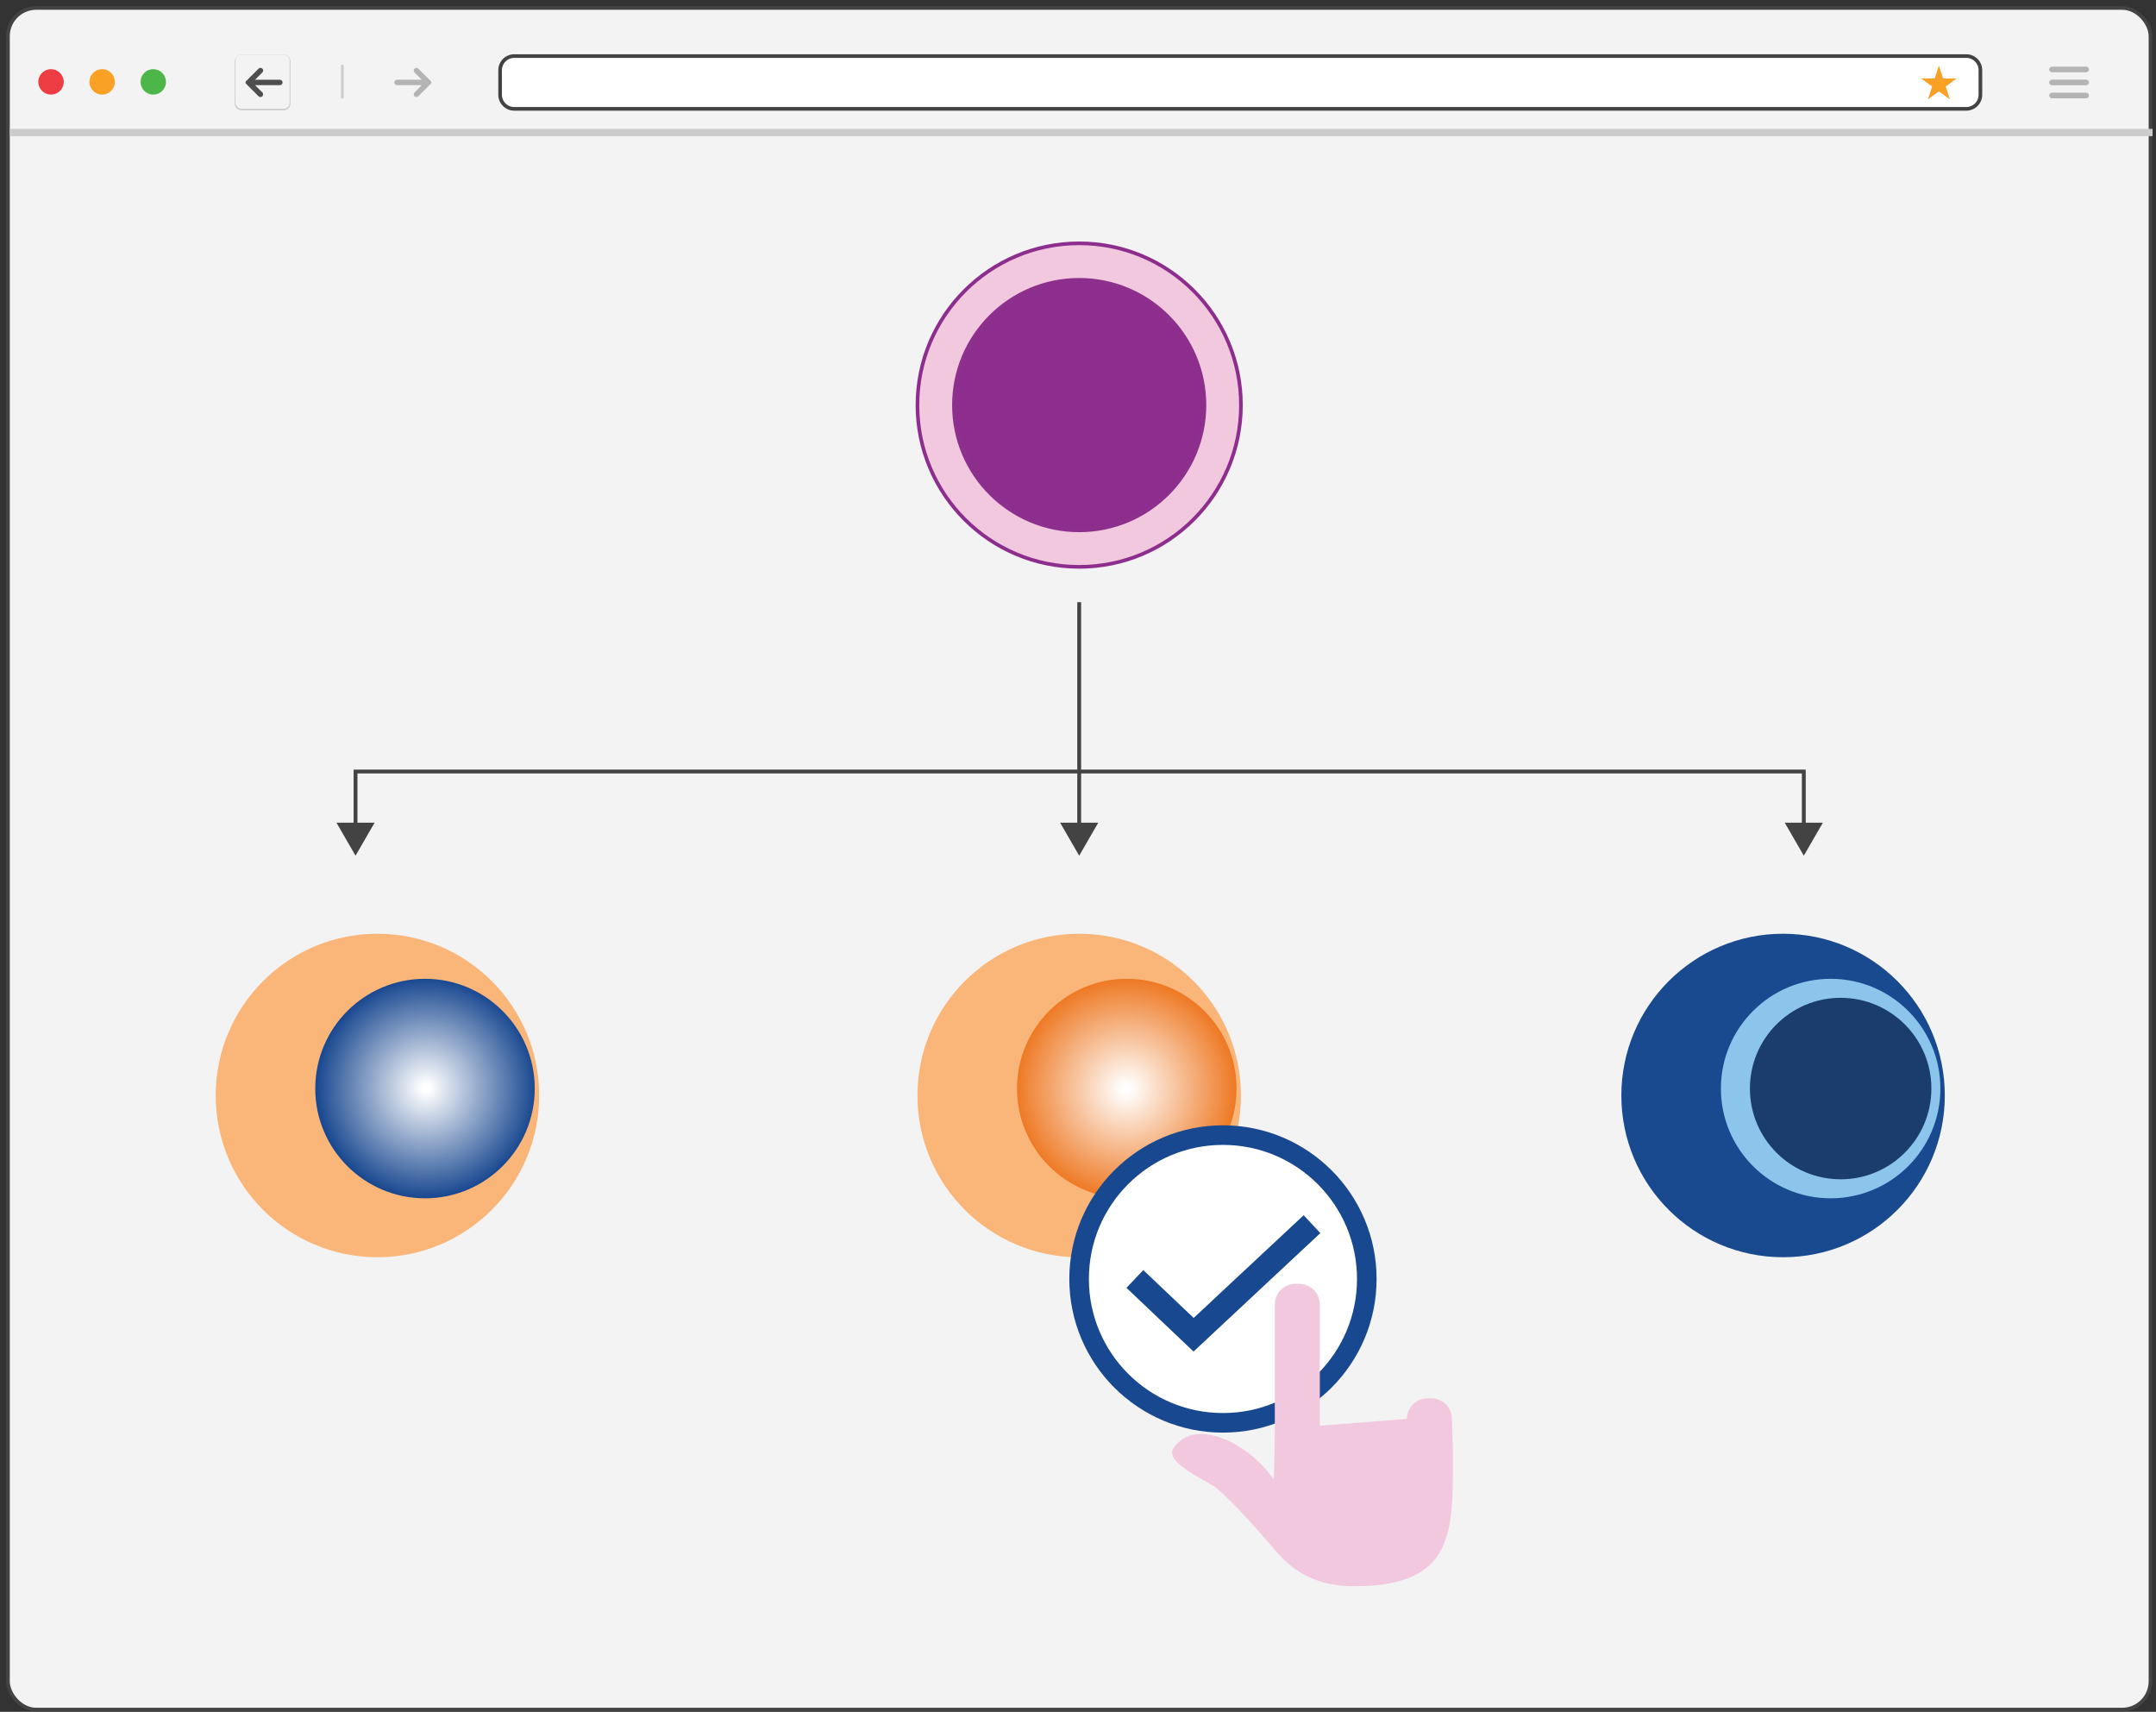 <?xml version="1.0" encoding="UTF-8"?>
<svg width="296px" height="235px" viewBox="0 0 296 235" version="1.1" xmlns="http://www.w3.org/2000/svg" xmlns:xlink="http://www.w3.org/1999/xlink">
    <rect x="0" y="0" width="296" height="235" fill="#333333" stroke="none"/>
    <title>06755498-4887-4FB5-956D-267BB1804840</title>
    <defs>
        <radialGradient cx="50.393%" cy="49.781%" fx="50.393%" fy="49.781%" r="49.999%" id="radialGradient-1">
            <stop stop-color="#FFFFFF" offset="3.34%"></stop>
            <stop stop-color="#194890" offset="99.96%"></stop>
        </radialGradient>
        <radialGradient cx="49.827%" cy="50.203%" fx="49.827%" fy="50.203%" r="50%" id="radialGradient-2">
            <stop stop-color="#FFFFFF" offset="3.34%"></stop>
            <stop stop-color="#EE7924" offset="100%"></stop>
        </radialGradient>
    </defs>
    <g id="Page-1" stroke="none" stroke-width="1" fill="none" fill-rule="evenodd">
        <g id="ICM-intro" transform="translate(-148, -471)">
            <g id="Group" transform="translate(149, 420)">
                <g id="Step-1" transform="translate(0, 52)">
                    <g id="desktop_white" fill="#F3F3F3" fill-rule="nonzero" stroke="#434343" stroke-width="0.5">
                        <rect id="Rectangle" x="0.093" y="0.093" width="294.15" height="233.6" rx="3.884"></rect>
                    </g>
                    <path d="M7.749,10.24 C7.749,10.946 7.324,11.582 6.672,11.853 C6.02,12.123 5.269,11.973 4.77,11.474 C4.271,10.975 4.121,10.225 4.392,9.572 C4.662,8.92 5.298,8.495 6.004,8.495 C6.968,8.495 7.749,9.276 7.749,10.24 L7.749,10.24 Z" id="Path" fill="#EE3C43" fill-rule="nonzero"></path>
                    <path d="M14.768,10.24 C14.768,10.946 14.342,11.582 13.69,11.853 C13.038,12.123 12.288,11.973 11.788,11.474 C11.289,10.975 11.14,10.225 11.41,9.572 C11.68,8.92 12.317,8.495 13.022,8.495 C13.986,8.495 14.768,9.276 14.768,10.24 L14.768,10.24 Z" id="Path" fill="#F9A124" fill-rule="nonzero"></path>
                    <path d="M21.786,10.24 C21.786,10.946 21.361,11.582 20.709,11.853 C20.057,12.123 19.306,11.973 18.807,11.474 C18.308,10.975 18.159,10.225 18.429,9.572 C18.699,8.92 19.335,8.495 20.041,8.495 C21.005,8.495 21.786,9.277 21.786,10.24 L21.786,10.24 Z" id="Path" fill="#4CB748" fill-rule="nonzero"></path>
                    <rect id="Rectangle" fill="#CCCCCC" fill-rule="nonzero" x="0.377" y="16.69" width="294.15" height="1"></rect>
                    <path d="M43.838,10.03 L48.17,10.03 C48.266,10.03 48.343,10.107 48.343,10.203 L48.343,10.221 C48.343,10.317 48.266,10.394 48.17,10.394 L43.838,10.394 C43.742,10.394 43.665,10.317 43.665,10.221 L43.665,10.203 C43.665,10.157 43.683,10.113 43.715,10.081 C43.748,10.048 43.792,10.03 43.838,10.03 L43.838,10.03 Z" id="Path" fill="#CCCCCC" fill-rule="nonzero" transform="translate(46.004, 10.212) rotate(90) translate(-46.004, -10.212) "></path>
                    <rect id="Rectangle" fill="#CCCCCC" fill-rule="nonzero" transform="translate(35.049, 10.32) rotate(90) translate(-35.049, -10.32) " x="31.226" y="6.497" width="7.646" height="7.646" rx="0.905"></rect>
                    <rect id="Rectangle" fill="#F3F3F3" fill-rule="nonzero" x="31.334" y="6.497" width="7.43" height="7.43" rx="0.797"></rect>
                    <path d="M37.425,9.951 L34.016,9.951 L35.023,8.944 C35.167,8.8 35.167,8.566 35.023,8.421 C34.879,8.277 34.645,8.277 34.501,8.421 L32.971,9.951 L32.971,9.951 L32.786,10.136 C32.737,10.185 32.71,10.251 32.71,10.32 C32.71,10.389 32.737,10.455 32.786,10.504 L34.501,12.218 C34.646,12.357 34.875,12.354 35.017,12.213 C35.159,12.071 35.161,11.842 35.023,11.696 L34.016,10.69 L37.425,10.69 C37.629,10.69 37.794,10.524 37.794,10.32 C37.794,10.116 37.629,9.951 37.425,9.951 L37.425,9.951 Z" id="Path" fill="#4E4E4E" fill-rule="nonzero"></path>
                    <path d="M53.505,9.951 L56.913,9.951 L55.906,8.944 C55.762,8.8 55.762,8.566 55.906,8.421 C56.051,8.277 56.285,8.277 56.429,8.421 L57.958,9.951 L57.958,9.951 L58.144,10.136 C58.192,10.185 58.22,10.251 58.22,10.32 C58.22,10.389 58.192,10.455 58.144,10.504 L56.429,12.218 C56.284,12.361 56.052,12.36 55.908,12.217 C55.764,12.073 55.764,11.841 55.906,11.696 L56.913,10.69 L53.505,10.69 C53.301,10.69 53.135,10.524 53.135,10.32 C53.135,10.116 53.301,9.951 53.505,9.951 L53.505,9.951 Z" id="Path" fill="#B4B4B4" fill-rule="nonzero"></path>
                    <path d="M285.405,8.919 L280.719,8.919 C280.506,8.919 280.333,8.746 280.333,8.533 L280.333,8.533 C280.333,8.32 280.506,8.147 280.719,8.147 L285.405,8.147 C285.618,8.147 285.791,8.32 285.791,8.533 L285.791,8.533 C285.791,8.635 285.75,8.733 285.678,8.806 C285.605,8.878 285.507,8.919 285.405,8.919 Z" id="Path" fill="#B4B4B4" fill-rule="nonzero"></path>
                    <path d="M285.405,10.706 L280.719,10.706 C280.506,10.706 280.333,10.533 280.333,10.32 L280.333,10.32 C280.333,10.107 280.506,9.934 280.719,9.934 L285.405,9.934 C285.507,9.934 285.605,9.975 285.678,10.047 C285.75,10.12 285.791,10.218 285.791,10.32 L285.791,10.32 C285.791,10.422 285.75,10.521 285.678,10.593 C285.605,10.665 285.507,10.706 285.405,10.706 Z" id="Path" fill="#B4B4B4" fill-rule="nonzero"></path>
                    <path d="M285.405,12.494 L280.719,12.494 C280.506,12.494 280.333,12.321 280.333,12.108 L280.333,12.108 C280.333,11.895 280.506,11.722 280.719,11.722 L285.405,11.722 C285.618,11.722 285.791,11.895 285.791,12.108 L285.791,12.108 C285.791,12.21 285.75,12.308 285.678,12.381 C285.605,12.453 285.507,12.494 285.405,12.494 Z" id="Path" fill="#B4B4B4" fill-rule="nonzero"></path>
                    <path d="M69.599,6.698 L268.954,6.698 C270.025,6.698 270.893,7.566 270.893,8.637 L270.893,12.003 C270.893,12.518 270.689,13.011 270.325,13.374 C269.962,13.738 269.468,13.942 268.954,13.942 L69.599,13.942 C68.528,13.942 67.66,13.074 67.66,12.003 L67.66,8.637 C67.66,7.566 68.528,6.698 69.599,6.698 Z" id="Path" stroke="#434343" stroke-width="0.5" fill="#FFFFFF" fill-rule="nonzero"></path>
                    <polygon id="Path" fill="#F9A124" fill-rule="nonzero" points="265.196 8.002 265.771 9.773 267.633 9.773 266.127 10.867 266.702 12.638 265.196 11.544 263.689 12.638 264.265 10.867 262.758 9.773 264.62 9.773"></polygon>
                    <circle id="Oval" stroke="#8D2E8E" stroke-width="0.5" fill="#F2C8DE" fill-rule="nonzero" cx="147.164" cy="54.61" r="22.206"></circle>
                    <circle id="Oval" stroke="#8D308D" stroke-width="0.5" fill="#8D2E8E" fill-rule="nonzero" cx="147.164" cy="54.61" r="17.197"></circle>
                    <circle id="Oval" fill="#FAB579" fill-rule="nonzero" cx="50.819" cy="149.389" r="22.204"></circle>
                    <circle id="Oval" fill="url(#radialGradient-1)" fill-rule="nonzero" cx="57.349" cy="148.437" r="15.067"></circle>
                    <circle id="Oval" fill="#FAB579" fill-rule="nonzero" cx="147.164" cy="149.389" r="22.206"></circle>
                    <circle id="Oval" fill="url(#radialGradient-2)" fill-rule="nonzero" cx="153.694" cy="148.437" r="15.069"></circle>
                    <polyline id="Path" stroke="#434343" stroke-width="0.525" points="47.812 112.705 47.812 104.913 246.646 104.913 246.646 112.705"></polyline>
                    <polygon id="Path" fill="#434343" fill-rule="nonzero" points="50.429 111.939 47.812 116.472 45.194 111.939"></polygon>
                    <polygon id="Path" fill="#434343" fill-rule="nonzero" points="244.029 111.939 246.646 116.472 249.263 111.939"></polygon>
                    <line x1="147.164" y1="112.705" x2="147.164" y2="81.666" id="Path" stroke="#434343" stroke-width="0.525"></line>
                    <polygon id="Path" fill="#434343" fill-rule="nonzero" points="149.781 111.939 147.164 116.472 144.547 111.939"></polygon>
                    <circle id="Oval" fill="#19498F" fill-rule="nonzero" cx="243.801" cy="149.389" r="22.204"></circle>
                    <circle id="Oval" fill="#8CC5EB" fill-rule="nonzero" cx="250.331" cy="148.437" r="15.067"></circle>
                    <circle id="Oval" fill="#1B3D6E" fill-rule="nonzero" cx="251.705" cy="148.437" r="12.457"></circle>
                    <circle id="Oval" stroke="#184890" stroke-width="2.687" fill="#FFFFFF" fill-rule="nonzero" cx="166.9" cy="174.577" r="19.749"></circle>
                    <polyline id="Path" stroke="#184890" stroke-width="3.359" points="179.126 167.053 162.87 182.234 154.809 174.577"></polyline>
                    <path d="M192.157,193.785 C192.166,192.231 193.424,190.973 194.978,190.964 L195.515,190.964 C197.07,190.973 198.328,192.231 198.337,193.785 L198.471,198.353 C198.471,209.235 198.874,216.758 184.902,216.758 C180.469,216.758 176.976,215.28 174.155,211.922 C171.602,208.966 169.05,206.011 166.228,203.458 C164.885,202.249 158.571,199.831 160.183,197.681 C162.064,195.129 165.288,195.666 167.84,196.875 C170.26,198.091 172.338,199.892 173.886,202.115 L174.02,196.472 L174.02,178.067 C174.029,176.513 175.287,175.255 176.842,175.246 L177.379,175.246 C178.933,175.255 180.191,176.513 180.2,178.067 L180.2,194.726" id="Path" fill="#F2C8DE" fill-rule="nonzero"></path>
                </g>
            </g>
        </g>
    </g>
</svg>